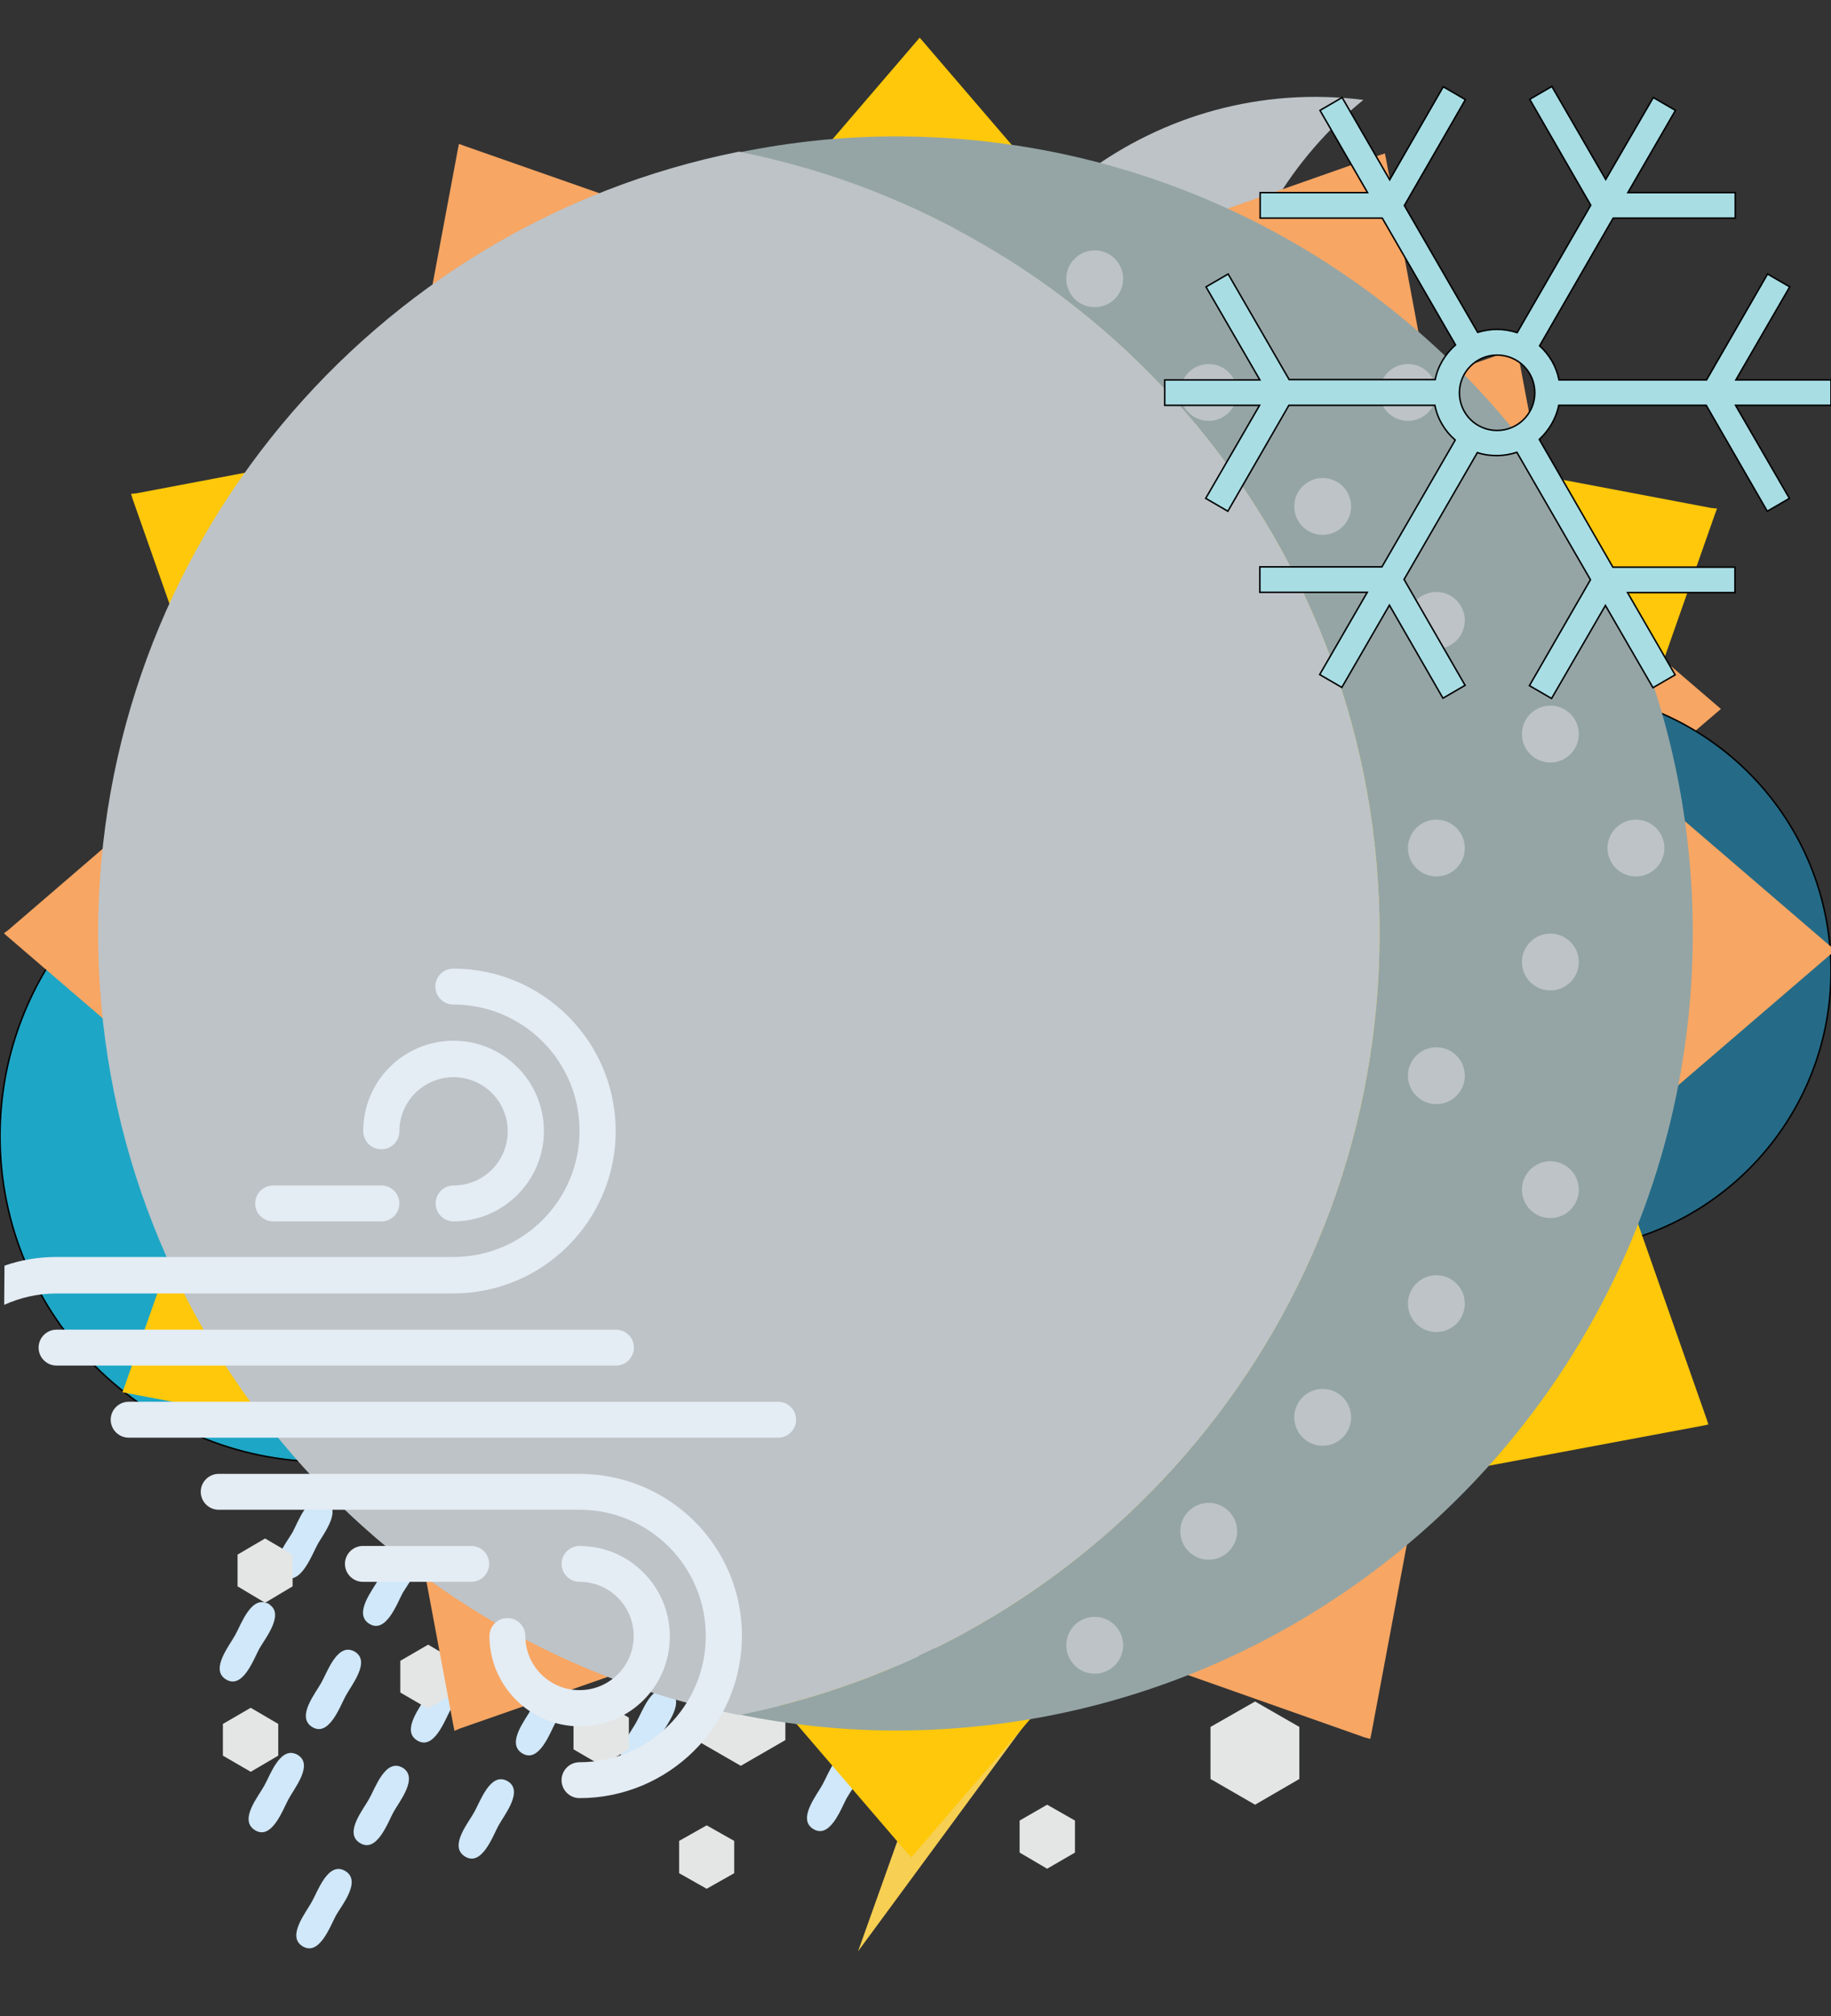 <?xml version="1.0" encoding="utf-8"?>
<!-- Generator: Adobe Illustrator 18.1.1, SVG Export Plug-In . SVG Version: 6.00 Build 0)  -->
<svg version="1.1" id="Layer_1" xmlns="http://www.w3.org/2000/svg" xmlns:xlink="http://www.w3.org/1999/xlink" x="0px" y="0px"
	 viewBox="0 187 612 674" enable-background="new 0 187 612 674" xml:space="preserve">
<rect x="0" y="187" width="612" height="674" fill="#333333" stroke="none"/>
<g id="raining" class="raining" ref="raining">
	<g>
		<path fill="#D0E8F9" d="M153.6,743.6c-5.7-3.2-9.1,6.9-11.1,10.4c-1.9,3.5-8.2,11.2-3.4,14.6c5.8,4.1,9.6-6.6,11.5-10.1
			C152.5,754.9,159.2,746.7,153.6,743.6C151.3,742.3,155.8,744.8,153.6,743.6z"/>
		<path fill="#D0E8F9" d="M166.4,710.8c-2.5,4.5-5,8.9-7.4,13.4c-0.8,1.5-2.1,3.2-2.5,4.8c-1.4,5.5,5.5,7.6,8.5,3.5
			c3-4,5-9,7.4-13.4c0.8-1.5,2.1-3.2,2.5-4.8C176.2,709.3,169,706.1,166.4,710.8z"/>
		<path fill="#D0E8F9" d="M169.6,782.4c-5.7-3.2-9.1,6.9-11.1,10.4c-1.9,3.5-8.3,11.1-3.4,14.6c5.8,4.1,9.6-6.6,11.5-10.1
			S175.2,785.6,169.6,782.4C167.3,781.2,171.8,783.7,169.6,782.4z"/>
		<path fill="#D0E8F9" d="M188.7,747.9c-5.7-3.2-9.1,6.9-11.1,10.4c-1.9,3.5-8.2,11.1-3.4,14.6c5.8,4.1,9.6-6.6,11.5-10.1
			C187.7,759.3,194.3,751.1,188.7,747.9C186.4,746.7,190.9,749.2,188.7,747.9z"/>
		<path fill="#D0E8F9" d="M118.5,739.1c-5.7-3.2-9.1,6.9-11.1,10.4c-1.9,3.5-8.2,11.1-3.4,14.6c5.8,4.1,9.6-6.6,11.5-10.1
			C117.4,750.4,124.1,742.3,118.5,739.1C116.2,737.8,120.7,740.3,118.5,739.1z"/>
		<path fill="#D0E8F9" d="M99.4,773.6c-5.7-3.2-9.1,6.9-11.1,10.4c-1.9,3.5-8.3,11.1-3.4,14.6c5.8,4.1,9.6-6.6,11.5-10.1
			C98.3,784.9,105,776.8,99.4,773.6C97.1,772.3,101.6,774.8,99.4,773.6z"/>
		<path fill="#D0E8F9" d="M134.5,777.9c-5.7-3.2-9.1,6.9-11.1,10.4c-1.9,3.5-8.3,11.2-3.4,14.6c5.8,4.1,9.6-6.6,11.5-10.1
			S140.1,781.2,134.5,777.9C132.2,776.8,136.7,779.3,134.5,777.9z"/>
		<path fill="#D0E8F9" d="M115.3,812.4c-5.7-3.2-9.1,6.9-11.1,10.4c-1.9,3.5-8.2,11.2-3.4,14.6c5.8,4.1,9.6-6.6,11.5-10.1
			C114.3,823.8,121,815.7,115.3,812.4C113.1,811.3,117.6,813.8,115.3,812.4z"/>
		<path fill="#D0E8F9" d="M137.6,704.6c-5.7-3.2-9.1,6.9-11.1,10.4c-1.9,3.5-8.2,11.1-3.4,14.6c5.8,4.1,9.6-6.6,11.5-10.1
			C136.6,716.1,143.3,707.8,137.6,704.6C135.3,703.3,139.8,705.8,137.6,704.6z"/>
		<path fill="#D0E8F9" d="M223.8,752.3c-5.7-3.2-9.1,6.9-11.1,10.4c-1.9,3.5-8.2,11.2-3.4,14.6c5.8,4.1,9.6-6.6,11.5-10.1
			S229.4,755.6,223.8,752.3C221.5,751.2,226,753.7,223.8,752.3z"/>
		<path fill="#D0E8F9" d="M242.9,717.8c-5.7-3.1-9.1,6.9-11.1,10.4c-1.9,3.5-8.3,11.2-3.4,14.6c5.8,4.1,9.6-6.6,11.5-10.1
			C241.9,729.3,248.6,721.1,242.9,717.8C240.6,716.7,245.1,719.2,242.9,717.8z"/>
		<path fill="#D0E8F9" d="M196.8,665.4c5.8,3.2,9.5-7.6,11.5-11.1s8.5-11.8,2.1-14.4c-5.5-2.3-8.7,7.1-10.6,10.6
			C197.8,654.1,191.1,662.3,196.8,665.4C197.5,665.8,194.6,664.2,196.8,665.4z"/>
		<path fill="#D0E8F9" d="M215.9,630.9c5.8,3.2,9.5-7.6,11.5-11.1c1.9-3.5,8.5-11.8,2.1-14.4c-5.5-2.3-8.7,7.1-10.6,10.6
			C217,619.6,210.3,627.8,215.9,630.9C216.7,631.3,213.7,629.8,215.9,630.9z"/>
		<path fill="#D0E8F9" d="M207.8,713.4c-5.7-3.2-9.1,6.9-11.1,10.4c-1.9,3.5-8.3,11.1-3.4,14.6c5.8,4.1,9.6-6.6,11.5-10.1
			C206.8,724.8,213.5,716.7,207.8,713.4C205.5,712.3,210,714.8,207.8,713.4z"/>
		<path fill="#D0E8F9" d="M220.6,680.8c-2.5,4.5-4.9,8.9-7.4,13.4c-0.8,1.5-2.1,3.2-2.5,4.8c-1.4,5.5,5.5,7.6,8.5,3.5
			c3-4,5-9,7.4-13.4c0.8-1.5,2.1-3.2,2.5-4.8C230.4,679.2,223.2,676.1,220.6,680.8z"/>
		<path fill="#D0E8F9" d="M161.7,661.1c5.8,3.2,9.5-7.6,11.5-11.1s8.5-11.8,2.1-14.4c-5.5-2.3-8.7,7.1-10.6,10.6
			C162.7,649.6,156,657.8,161.7,661.1C162.4,661.4,159.5,659.8,161.7,661.1z"/>
		<path fill="#D0E8F9" d="M142.6,695.4c5.8,3.2,9.5-7.6,11.5-11.1s8.5-11.8,2.1-14.4c-5.5-2.3-8.7,7.1-10.6,10.6
			C143.6,684.1,136.9,692.3,142.6,695.4C143.3,695.8,140.4,694.3,142.6,695.4z"/>
		<path fill="#D0E8F9" d="M89.7,723.2c-5.7-3.2-9.1,6.9-11.1,10.4c-1.9,3.5-8.2,11.2-3.4,14.6c5.8,4.1,9.6-6.6,11.5-10.1
			C88.7,734.6,95.4,726.3,89.7,723.2C87.5,721.8,92,724.3,89.7,723.2z"/>
		<path fill="#D0E8F9" d="M94.8,714.1c5.8,3.2,9.5-7.6,11.5-11.1s8.5-11.8,2.1-14.4c-5.5-2.3-8.7,7.1-10.6,10.6
			C95.8,702.7,89.1,710.8,94.8,714.1C95.5,714.4,92.5,712.8,94.8,714.1z"/>
		<path fill="#D0E8F9" d="M133,645.1c5.8,3.2,9.5-7.6,11.5-11.1s8.5-11.8,2.1-14.4c-5.5-2.3-8.7,7.1-10.6,10.6
			C134,633.7,127.3,641.9,133,645.1C133.7,645.4,130.8,643.8,133,645.1z"/>
		<path fill="#D0E8F9" d="M113.9,679.6c5.8,3.2,9.5-7.6,11.5-11.1s8.5-11.8,2.1-14.4c-5.5-2.3-8.7,7.1-10.6,10.6
			C114.9,668.2,108.2,676.4,113.9,679.6C114.6,679.9,111.6,678.3,113.9,679.6z"/>
		<path fill="#D0E8F9" d="M185.5,676.3c-2.5,4.5-4.9,8.9-7.4,13.4c-0.8,1.5-2.1,3.2-2.5,4.8c-1.4,5.5,5.5,7.6,8.5,3.5
			c3-4,5-9,7.4-13.4c0.8-1.5,2.1-3.2,2.5-4.8C195.3,674.8,188.1,671.7,185.5,676.3z"/>
		<path fill="#D0E8F9" d="M180.8,626.6c5.8,3.2,9.5-7.6,11.5-11.1s8.5-11.8,2.1-14.4c-5.5-2.3-8.7,7.1-10.6,10.6
			S175.2,623.3,180.8,626.6C181.6,626.9,178.6,625.3,180.8,626.6z"/>
	</g>
	<g>
		<path fill="#D0E8F9" d="M324.3,704.2c-5.7-3.2-9.1,6.9-11.1,10.4c-1.9,3.5-8.2,11.2-3.4,14.6c5.8,4.1,9.6-6.6,11.5-10.1
			C323.3,715.6,330,707.3,324.3,704.2C322,702.9,326.5,705.3,324.3,704.2z"/>
		<path fill="#D0E8F9" d="M337.1,671.4c-2.5,4.5-5,8.9-7.4,13.4c-0.8,1.5-2.1,3.2-2.5,4.8c-1.4,5.5,5.5,7.6,8.5,3.5
			c3-4,5-9,7.4-13.4c0.8-1.5,2.1-3.2,2.5-4.8C346.9,669.8,339.7,666.8,337.1,671.4z"/>
		<path fill="#D0E8F9" d="M340.3,743.1c-5.7-3.2-9.1,6.9-11.1,10.4c-1.9,3.5-8.3,11.1-3.4,14.6c5.8,4.1,9.6-6.6,11.5-10.1
			C339.2,754.4,346,746.3,340.3,743.1C338,741.8,342.5,744.3,340.3,743.1z"/>
		<path fill="#D0E8F9" d="M359.4,708.6c-5.7-3.2-9.1,6.9-11.1,10.4c-1.9,3.5-8.2,11.1-3.4,14.6c5.8,4.1,9.6-6.6,11.5-10.1
			C358.4,719.9,365.1,711.8,359.4,708.6C357.1,707.3,361.6,709.8,359.4,708.6z"/>
		<path fill="#D0E8F9" d="M289.2,699.8c-5.7-3.2-9.1,6.9-11.1,10.4c-1.9,3.5-8.2,11.1-3.4,14.6c5.8,4.1,9.6-6.6,11.5-10.1
			C288.2,711.2,294.9,702.8,289.2,699.8C286.9,698.4,291.4,700.9,289.2,699.8z"/>
		<path fill="#D0E8F9" d="M270.1,734.2c-5.7-3.2-9.1,6.9-11.1,10.4c-1.9,3.5-8.3,11.1-3.4,14.6c5.8,4.1,9.6-6.6,11.5-10.1
			C269.1,745.7,275.7,737.3,270.1,734.2C267.8,732.9,272.3,735.4,270.1,734.2z"/>
		<path fill="#D0E8F9" d="M305.2,738.7c-5.7-3.2-9.1,6.9-11.1,10.4c-1.9,3.5-8.3,11.2-3.4,14.6c5.8,4.1,9.6-6.6,11.5-10.1
			C304.2,750.1,310.8,741.8,305.2,738.7C302.9,737.3,307.4,739.8,305.2,738.7z"/>
		<path fill="#D0E8F9" d="M286,773.2c-5.7-3.2-9.1,6.9-11.1,10.4c-1.9,3.5-8.2,11.2-3.4,14.6c5.8,4.1,9.6-6.6,11.5-10.1
			C285,784.6,291.7,776.3,286,773.2C283.8,771.8,288.3,774.3,286,773.2z"/>
		<path fill="#D0E8F9" d="M308.3,665.3c-5.7-3.2-9.1,6.9-11.1,10.4c-1.9,3.5-8.2,11.1-3.4,14.6c5.8,4.1,9.6-6.6,11.5-10.1
			C307.3,676.7,314,668.3,308.3,665.3C306,663.9,310.5,666.4,308.3,665.3z"/>
		<path fill="#D0E8F9" d="M394.5,713.1c-5.7-3.2-9.1,6.9-11.1,10.4c-1.9,3.5-8.2,11.2-3.4,14.6c5.8,4.1,9.6-6.6,11.5-10.1
			C393.5,724.4,400.2,716.2,394.5,713.1C392.2,711.8,396.7,714.3,394.5,713.1z"/>
		<path fill="#D0E8F9" d="M413.6,678.6c-5.7-3.1-9.1,6.9-11.1,10.4c-1.9,3.5-8.3,11.2-3.4,14.6c5.8,4.1,9.6-6.6,11.5-10.1
			C412.6,689.9,419.3,681.8,413.6,678.6C411.3,677.3,415.8,679.8,413.6,678.6z"/>
		<path fill="#D0E8F9" d="M367.5,626.1c5.8,3.2,9.5-7.6,11.5-11.1s8.5-11.8,2.1-14.4c-5.5-2.3-8.7,7.1-10.6,10.6
			S361.9,622.9,367.5,626.1C368.3,626.4,365.3,624.8,367.5,626.1z"/>
		<path fill="#D0E8F9" d="M386.7,591.7c5.8,3.2,9.5-7.6,11.5-11.1c1.9-3.5,8.5-11.8,2.1-14.4c-5.5-2.3-8.7,7.1-10.6,10.6
			C387.7,580.2,381,588.4,386.7,591.7C387.4,592.1,384.4,590.3,386.7,591.7z"/>
		<path fill="#D0E8F9" d="M378.5,674.2c-5.7-3.2-9.1,6.9-11.1,10.4c-1.9,3.5-8.3,11.1-3.4,14.6c5.8,4.1,9.6-6.6,11.5-10.1
			C377.5,685.6,384.2,677.3,378.5,674.2C376.2,672.8,380.7,675.3,378.5,674.2z"/>
		<path fill="#D0E8F9" d="M391.3,641.4c-2.5,4.5-4.9,8.9-7.4,13.4c-0.8,1.5-2.1,3.2-2.5,4.8c-1.4,5.5,5.5,7.6,8.5,3.5
			c3-4,5-9,7.4-13.4c0.8-1.5,2.1-3.2,2.5-4.8C401.1,639.8,393.9,636.7,391.3,641.4z"/>
		<path fill="#D0E8F9" d="M332.4,621.7c5.8,3.2,9.5-7.6,11.5-11.1s8.5-11.8,2.1-14.4c-5.5-2.3-8.7,7.1-10.6,10.6
			S326.8,618.6,332.4,621.7C333.2,622.1,330.2,620.4,332.4,621.7z"/>
		<path fill="#D0E8F9" d="M313.3,656.2c5.8,3.2,9.5-7.6,11.5-11.1s8.5-11.8,2.1-14.4c-5.5-2.3-8.7,7.1-10.6,10.6
			S307.7,652.9,313.3,656.2C314,656.6,311.1,654.8,313.3,656.2z"/>
		<path fill="#D0E8F9" d="M260.4,683.8c-5.7-3.2-9.1,6.9-11.1,10.4c-1.9,3.5-8.2,11.2-3.4,14.6c5.8,4.1,9.6-6.6,11.5-10.1
			C259.4,695.3,266.1,686.9,260.4,683.8C258.2,682.6,262.7,685.1,260.4,683.8z"/>
		<path fill="#D0E8F9" d="M265.5,674.7c5.8,3.2,9.5-7.6,11.5-11.1s8.5-11.8,2.1-14.4c-5.5-2.3-8.7,7.1-10.6,10.6
			C266.5,663.3,259.8,671.6,265.5,674.7C266.2,675.1,263.2,673.4,265.5,674.7z"/>
		<path fill="#D0E8F9" d="M303.7,605.8c5.8,3.2,9.5-7.6,11.5-11.1s8.5-11.8,2.1-14.4c-5.5-2.3-8.7,7.1-10.6,10.6
			C304.7,594.3,298,602.6,303.7,605.8C304.4,606.2,301.5,604.4,303.7,605.8z"/>
		<path fill="#D0E8F9" d="M284.6,640.3c5.8,3.2,9.5-7.6,11.5-11.1s8.5-11.8,2.1-14.4c-5.5-2.3-8.7,7.1-10.6,10.6
			C285.6,628.8,278.9,637.1,284.6,640.3C285.3,640.7,282.4,638.9,284.6,640.3z"/>
		<path fill="#D0E8F9" d="M356.2,637.1c-2.5,4.5-4.9,8.9-7.4,13.4c-0.8,1.5-2.1,3.2-2.5,4.8c-1.4,5.5,5.5,7.6,8.5,3.5
			c3-4,5-9,7.4-13.4c0.8-1.5,2.1-3.2,2.5-4.8C366,635.4,358.8,632.3,356.2,637.1z"/>
		<path fill="#D0E8F9" d="M351.6,587.2c5.8,3.2,9.5-7.6,11.5-11.1s8.5-11.8,2.1-14.4c-5.5-2.3-8.7,7.1-10.6,10.6
			C352.6,575.8,345.9,584,351.6,587.2C352.3,587.6,349.3,585.9,351.6,587.2z"/>
		<path fill="#D0E8F9" d="M245.7,640.9c-5.7-3.2-9.1,6.9-11.1,10.4c-1.9,3.5-8.2,11.2-3.4,14.6c5.8,4.1,9.6-6.6,11.5-10.1
			C244.7,652.3,251.4,644.1,245.7,640.9C243.5,639.7,248,642.2,245.7,640.9z"/>
		<path fill="#D0E8F9" d="M250.8,631.8c5.8,3.2,9.5-7.6,11.5-11.1s8.5-11.8,2.1-14.4c-5.5-2.3-8.7,7.1-10.6,10.6
			C251.8,620.4,245.1,628.7,250.8,631.8C251.5,632.3,248.5,630.6,250.8,631.8z"/>
		<path fill="#D0E8F9" d="M269.9,597.3c5.8,3.2,9.5-7.6,11.5-11.1s8.5-11.8,2.1-14.4c-5.5-2.3-8.7,7.1-10.6,10.6
			C270.9,585.9,264.2,594.2,269.9,597.3C270.6,597.8,267.6,596.1,269.9,597.3z"/>
	</g>
</g>
<g id="snowing" class="snowing">
	<polygon fill="#E4E6E5" points="168.4,687.3 153.6,695.9 138.7,687.3 138.7,670.1 153.6,661.4 168.4,670.1 	"/>
	<g>
		<polygon fill="#E4E6E5" points="239.1,716.7 227,723.7 214.8,716.7 214.8,702.6 227,695.6 239.1,702.6 		"/>
		<polygon fill="#E4E6E5" points="152.3,752.8 143.1,758.2 133.8,752.8 133.8,742.2 143.1,736.8 152.3,742.2 		"/>
		<polygon fill="#E4E6E5" points="210.2,771.8 201,777.2 191.7,771.8 191.7,761.2 201,755.8 210.2,761.2 		"/>
		<polygon fill="#E4E6E5" points="97.8,717.3 88.6,722.8 79.4,717.3 79.4,706.7 88.6,701.3 97.8,706.7 		"/>
	</g>
	<polygon fill="#E4E6E5" points="262.5,768.7 247.6,777.3 232.7,768.7 232.7,751.3 247.6,742.8 262.5,751.3 	"/>
	<g>
		<polygon fill="#E4E6E5" points="290.1,702.9 277.9,709.9 265.8,702.9 265.8,688.8 277.9,681.8 290.1,688.8 		"/>
		<polygon fill="#E4E6E5" points="359.3,806.3 350,811.7 340.8,806.3 340.8,795.6 350,790.3 359.3,795.6 		"/>
		<polygon fill="#E4E6E5" points="245.4,813.2 236.2,818.4 227,813.2 227,802.4 236.2,797.2 245.4,802.4 		"/>
		<polygon fill="#E4E6E5" points="308.5,782.6 299.3,787.8 290.1,782.6 290.1,771.8 299.3,766.4 308.5,771.8 		"/>
	</g>
	<polygon fill="#E4E6E5" points="434.3,781.7 419.5,790.3 404.6,781.7 404.6,764.3 419.5,755.8 434.3,764.3 	"/>
	<g>
		<polygon fill="#E4E6E5" points="410.9,687.3 398.8,694.3 386.6,687.3 386.6,673.2 398.8,666.2 410.9,673.2 		"/>
		<polygon fill="#E4E6E5" points="324.1,723.4 314.9,728.8 305.6,723.4 305.6,712.8 314.9,707.3 324.1,712.8 		"/>
		<polygon fill="#E4E6E5" points="382,742.3 372.8,747.8 363.6,742.3 363.6,731.7 372.8,726.3 382,731.7 		"/>
		<polygon fill="#E4E6E5" points="93,773.9 83.8,779.3 74.5,773.9 74.5,763.3 83.8,757.9 93,763.3 		"/>
	</g>
</g>
<polygon id="lighting" class="lighting" fill="#F7CF52" points="385.9,643.3 359.3,693.7 344.7,721.3 372.3,723.1 286.8,839.3 322.7,738.6 
	294.1,736.8 309.2,690.7 326,639.4 "/>
<g id="sun">
	<g id="yellow_x5F_pike">
		<polygon fill="#FFC80A" points="437.3,315 461.6,315 437.3,286.6 436.7,286 436.1,286.6 411.7,315 436.1,315 		"/>
		<polygon fill="#FFC80A" points="330,391 342.2,370 342.8,368.9 355,347.9 318.2,354.9 317.3,354.9 317.6,355.9 		"/>
		<polygon fill="#FFC80A" points="340.9,475.9 328.7,454.8 316.4,490 316.1,490.9 317,491 353.7,497.9 341.5,476.9 		"/>
		<polygon fill="#FFC80A" points="434.8,532.3 410.4,532.3 434.8,560.5 435.4,561.3 436,560.5 460.3,532.3 436,532.3 		"/>
		<polygon fill="#FFC80A" points="543.3,459.5 531.1,480.6 530.5,481.8 518.4,502.8 555.1,495.9 556,495.8 555.7,494.9 		"/>
		<polygon fill="#FFC80A" points="532.4,372.3 544.6,393.4 557,358 557.3,357.1 556.4,357 519.6,350.1 531.8,371.3 		"/>
	</g>
	<g id="orange_x5F_pike">
		<polygon fill="#F7A663" points="382,326.8 403.1,314.6 367.8,302.3 367,302 366.8,303 359.9,339.6 381,327.5 		"/>
		<polygon fill="#F7A663" points="327.2,422 327.2,420.9 327.2,396.5 298.8,420.9 298.1,421.4 298.8,422 327.2,446.4 		"/>
		<polygon fill="#F7A663" points="380.3,516.7 359.2,504.4 366.1,541.2 366.3,542 367.2,541.8 402.4,529.3 381.3,517.2 		"/>
		<polygon fill="#F7A663" points="489.8,518.4 468.7,530.7 504,543 504.8,543.3 505,542.4 511.9,505.8 490.8,517.8 		"/>
		<polygon fill="#F7A663" points="574.5,423.4 546.1,399 546.1,423.4 546.1,424.6 546.1,448.9 574.5,424.6 575.2,424 		"/>
		<polygon fill="#F7A663" points="493,328.8 514.1,341 507.2,304.3 507,303.5 506.2,303.8 470.9,316.1 492,328.3 		"/>
	</g>
	<g id="circle">
		<path fill="#FDD633" d="M436.7,320c-26.7,0-51.1,10.2-69.4,27c18.1-16.6,42.1-26.7,68.6-26.9v205.4c-26.4-0.2-50.5-10.4-68.6-26.9
			c18.3,16.7,42.6,27,69.4,27c56.7,0,102.7-46,102.7-102.7S493.4,320,436.7,320z"/>
		<path fill="#F4CA19" d="M435.9,320c-44.3,0.3-84.1,30.1-97.3,72.3c-11.6,37-0.6,78.5,27.5,105.1c18.8,17.8,44,27.9,69.8,28.1
			c0-23.2,0-46.4,0-69.6c0-37,0-74.1,0-111.1C435.9,336.5,435.8,328.3,435.9,320z"/>
	</g>
</g>
<path id="moon" class="moon" fill="#BDC3C7" d="M515.6,447c-70-11.5-117.4-77.5-105.9-147.5c5.3-32.4,22.3-59.9,46-79.1
	c-68.2-8.6-131.5,38.2-142.7,106.6c-11.5,70,35.9,136,105.9,147.5c37.6,6.2,74-4.7,101.5-26.8C518.8,447.5,517.2,447.3,515.6,447z"
	/>
<g id="darkblue_cloud" class="darkblue_cloud">
	<path fill="#256B87" stroke="#000000" stroke-width="0.5" stroke-miterlimit="10" d="M612,511.6c0,51.7-41.9,93.6-93.6,93.6H251.3
		c-41.4,0-74.9-33.5-74.9-74.9c0-32.2,20.3-59.7,48.8-70.2c-0.1-1.5-0.2-3.1-0.2-4.7c0-38.4,31.1-69.6,69.6-69.6
		c12.3,0,23.9,3.2,33.9,8.8c10.8-47.4,53.2-82.8,103.8-82.8c58.8,0,106.5,47.7,106.5,106.5c0,0.6,0,1.2,0,1.8
		C580.6,429.5,612,466.9,612,511.6z"/>
</g>
<g id="blue_cloud" class="blue_cloud">
	<path fill="#1EA6C6" stroke="#000000" stroke-width="0.5" stroke-miterlimit="10" d="M85.2,460.5c0-0.7,0-1.4,0-2.1
		c0-68.4,55.4-123.8,123.8-123.8c58.9,0,108.2,41.2,120.7,96.3c11.7-6.5,25.1-10.3,39.4-10.3c44.7,0,80.9,36.2,80.9,80.9
		c0,1.8-0.1,3.6-0.2,5.4c33.2,12.3,56.8,44.2,56.8,81.7c0,48.1-39,87.1-87.1,87.1H108.9C48.7,675.7,0,626.9,0,566.8
		C0,514.8,36.5,471.4,85.2,460.5z"/>
</g>
<g id="raising_sun" class="raising_sun">
	<g id="yellow_x5F_pike_1_">
		<polygon fill="#FFC80A" points="308.7,263.8 362.5,263.8 308.7,201.1 307.4,199.6 306.1,201.1 252.3,263.8 306.1,263.8 		"/>
		<polygon fill="#FFC80A" points="71.8,432 98.7,385.4 100,383.1 126.9,336.5 45.7,351.9 43.8,352.1 44.4,354 		"/>
		<polygon fill="#FFC80A" points="95.9,619.3 69,572.7 41.6,650.6 40.9,652.4 42.9,652.8 124.1,668.2 97.2,621.6 		"/>
		<polygon fill="#FFC80A" points="303.3,743.8 249.5,743.8 303.2,806.4 304.6,807.9 305.9,806.4 359.7,743.8 305.9,743.8 		"/>
		<polygon fill="#FFC80A" points="543,583.3 516.1,629.9 514.8,632.2 487.9,678.8 569.1,663.6 571,663.2 570.4,661.3 		"/>
		<polygon fill="#FFC80A" points="518.9,390.4 545.8,436.9 573.2,358.9 573.9,357 571.9,356.8 490.7,341.4 517.6,388 		"/>
	</g>
	<g id="orange_x5F_pike_1_">
		<polygon fill="#F7A663" points="186.6,290 233.2,263.1 155.3,235.8 153.4,235.1 153,237.1 137.8,318.3 184.4,291.5 		"/>
		<polygon fill="#F7A663" points="65.5,500.4 65.5,497.8 65.5,443.9 2.9,497.8 1.3,499 2.9,500.4 65.5,554.2 		"/>
		<polygon fill="#F7A663" points="182.9,709.3 136.3,682.4 151.5,763.6 151.9,765.6 153.8,764.8 231.7,737.6 185.1,710.7 		"/>
		<polygon fill="#F7A663" points="424.7,713.4 378.2,740.3 456.1,767.8 458,768.3 458.4,766.4 473.6,685.3 427,712.2 		"/>
		<polygon fill="#F7A663" points="611.9,503.4 549.3,449.6 549.3,503.4 549.3,506 549.3,559.8 611.9,506 613.5,504.8 		"/>
		<polygon fill="#F7A663" points="431.9,294.5 478.5,321.5 463.3,240.3 462.9,238.3 461,238.9 383.1,266.3 429.7,293.3 		"/>
	</g>
	<g id="circle_1_">
		<path fill="#FDD633" d="M307.4,275c-59.1,0-112.9,22.6-153.3,59.6c40-36.6,93.1-59.1,151.5-59.5v453.9
			c-58.4-0.5-111.5-22.9-151.5-59.5c40.4,37,94.2,59.6,153.3,59.6c125.4,0,227-101.6,227-227S432.8,275,307.4,275z"/>
		<path fill="#F4CA19" d="M305.6,275c-97.9,0.8-185.9,66.4-215,159.6c-25.6,81.7-1.3,173.4,60.8,232.1
			c41.5,39.3,97.1,61.7,154.2,62.1c0-51.2,0-102.5,0-153.7c0-81.8,0-163.6,0-245.4C305.6,311.5,305.6,293.1,305.6,275z"/>
	</g>
</g>
<g id="raising_moon" class="raising_moon">
	<g>
		<path fill="#95A5A5" d="M299.3,232.6c-17.8,0-35.2,1.9-52,5.3C369.2,262.3,461.1,369.9,461.1,499s-91.9,236.8-213.8,261.2
			c16.8,3.4,34.2,5.3,52,5.3c147.2,0,266.5-119.3,266.5-266.5S446.5,232.6,299.3,232.6z"/>
	</g>
	<path fill="#BDC3C7" d="M247,237.7C124.8,262.1,32.8,369.8,32.8,499s92,237,214.1,261.3C369.1,736,461.1,628.3,461.1,499
		S369.1,262.1,247,237.7z"/>
	<circle fill="#BDC3C7" cx="404" cy="318.2" r="9.5"/>
	<circle fill="#BDC3C7" cx="365.9" cy="280.2" r="9.5"/>
	<circle fill="#BDC3C7" cx="404" cy="698.9" r="9.5"/>
	<circle fill="#BDC3C7" cx="365.9" cy="737" r="9.5"/>
	<circle fill="#BDC3C7" cx="470.6" cy="318.2" r="9.5"/>
	<circle fill="#BDC3C7" cx="442.1" cy="356.3" r="9.5"/>
	<circle fill="#BDC3C7" cx="480.1" cy="394.4" r="9.5"/>
	<circle fill="#BDC3C7" cx="480.1" cy="470.5" r="9.5"/>
	<circle fill="#BDC3C7" cx="480.1" cy="546.6" r="9.5"/>
	<circle fill="#BDC3C7" cx="480.1" cy="622.8" r="9.5"/>
	<circle fill="#BDC3C7" cx="442.1" cy="660.8" r="9.5"/>
	<circle fill="#BDC3C7" cx="518.2" cy="432.4" r="9.5"/>
	<circle fill="#BDC3C7" cx="546.8" cy="470.5" r="9.5"/>
	<circle fill="#BDC3C7" cx="518.2" cy="508.6" r="9.5"/>
	<circle fill="#BDC3C7" cx="518.2" cy="584.7" r="9.5"/>
</g>
<path id="frost" class="frost" fill="#A8DDE4" stroke="#000000" stroke-width="0.5" stroke-miterlimit="10" d="M612,314h-31.8l18-31.1l-7.4-4.3
	l-20.4,35.4h-49.3c-0.9-4.5-3.2-8.4-6.5-11.4l24.6-42.7H580v-8.5h-35.9l15.9-27.5l-7.4-4.3L536.7,247l-18-31.1l-7.4,4.3l20.4,35.4
	l-24.6,42.6c-2.1-0.7-4.5-1.1-6.8-1.1c-2.2,0-4.4,0.4-6.4,1l-24.5-42.4l20.4-35.4l-7.4-4.3l-17.9,31.1l-15.9-27.5l-7.4,4.3
	l15.9,27.5h-35.9v8.5H462l24.5,42.4c-3.4,3-5.9,7-6.8,11.6h-48.8l-20.4-35.3l-7.4,4.3l18,31.1h-31.8v8.5H421l-18,31.1l7.4,4.3
	l20.4-35.4h48.8c0.9,4.6,3.4,8.7,6.8,11.6l-24.5,42.4h-40.8v8.5H457l-15.9,27.5l7.4,4.3l15.9-27.5l17.9,31.1l7.4-4.3l-20.4-35.4
	l24.5-42.4c2,0.7,4.2,1,6.4,1c2.4,0,4.7-0.4,6.8-1.1l24.6,42.6l-20.4,35.4l7.4,4.3l18-31.1l15.9,27.5l7.4-4.3L544,385.1h35.9v-8.5
	h-40.8l-24.6-42.7c3.2-3,5.6-6.9,6.5-11.4h49.3l20.4,35.4l7.4-4.3l-18-31.1H612V314z M487.8,318.3c0-6.9,5.6-12.6,12.6-12.6
	s12.6,5.6,12.6,12.6c0,6.9-5.6,12.6-12.6,12.6S487.8,325.3,487.8,318.3z"/>
<g id="wind" class="wind">
	<path fill="#E4ECF4" d="M1.4,623.2c5.3-2.4,11.3-3.8,17.4-3.8h132.7c29.9,0,54.3-24.3,54.3-54.3c0-29.9-24.3-54.3-54.3-54.3
		c-3.3,0-6,2.7-6,6c0,3.3,2.7,6,6,6c23.3,0,42.2,18.9,42.2,42.2s-18.9,42.2-42.2,42.2H18.9c-6.1,0-12,1-17.4,2.9"/>
	<path fill="#E4ECF4" d="M193.7,679.7H73.1c-3.3,0-6,2.7-6,6s2.7,6,6,6h120.6c23.3,0,42.2,18.9,42.2,42.2
		c0,23.3-18.9,42.2-42.2,42.2c-3.3,0-6,2.7-6,6s2.7,6,6,6c29.9,0,54.3-24.3,54.3-54.3S223.6,679.7,193.7,679.7z"/>
	<path fill="#E4ECF4" d="M127.5,571.2c3.3,0,6-2.7,6-6c0-10,8.1-18.1,18.1-18.1c10,0,18.1,8.1,18.1,18.1s-8.1,18.1-18.1,18.1
		c-3.3,0-6,2.7-6,6c0,3.3,2.7,6,6,6c16.6,0,30.2-13.5,30.2-30.2c0-16.6-13.5-30.2-30.2-30.2s-30.2,13.5-30.2,30.2
		C121.4,568.5,124.1,571.2,127.5,571.2z"/>
	<path fill="#E4ECF4" d="M223.9,734c0-16.6-13.5-30.2-30.2-30.2c-3.3,0-6,2.7-6,6c0,3.3,2.7,6,6,6c10,0,18.1,8.1,18.1,18.1
		s-8.1,18.1-18.1,18.1s-18.1-8.1-18.1-18.1c0-3.3-2.7-6-6-6s-6,2.7-6,6c0,16.6,13.5,30.2,30.2,30.2S223.9,750.7,223.9,734z"/>
	<path fill="#E4ECF4" d="M157.5,703.8h-36.2c-3.3,0-6,2.7-6,6s2.7,6,6,6h36.2c3.3,0,6-2.7,6-6S160.9,703.8,157.5,703.8z"/>
	<path fill="#E4ECF4" d="M91.3,595.3h36.2c3.3,0,6-2.7,6-6c0-3.3-2.7-6-6-6H91.3c-3.3,0-6,2.7-6,6C85.2,592.6,88,595.3,91.3,595.3z"
		/>
	<path fill="#E4ECF4" d="M211.9,637.5c0-3.3-2.7-6-6-6h-187c-3.3,0-6,2.7-6,6c0,3.3,2.7,6,6,6h186.9
		C209.1,643.6,211.9,640.8,211.9,637.5z"/>
	<path fill="#E4ECF4" d="M260.1,655.6H43c-3.3,0-6,2.7-6,6s2.7,6,6,6h217.1c3.3,0,6-2.7,6-6C266.1,658.3,263.4,655.6,260.1,655.6z"
		/>
</g>
</svg>
